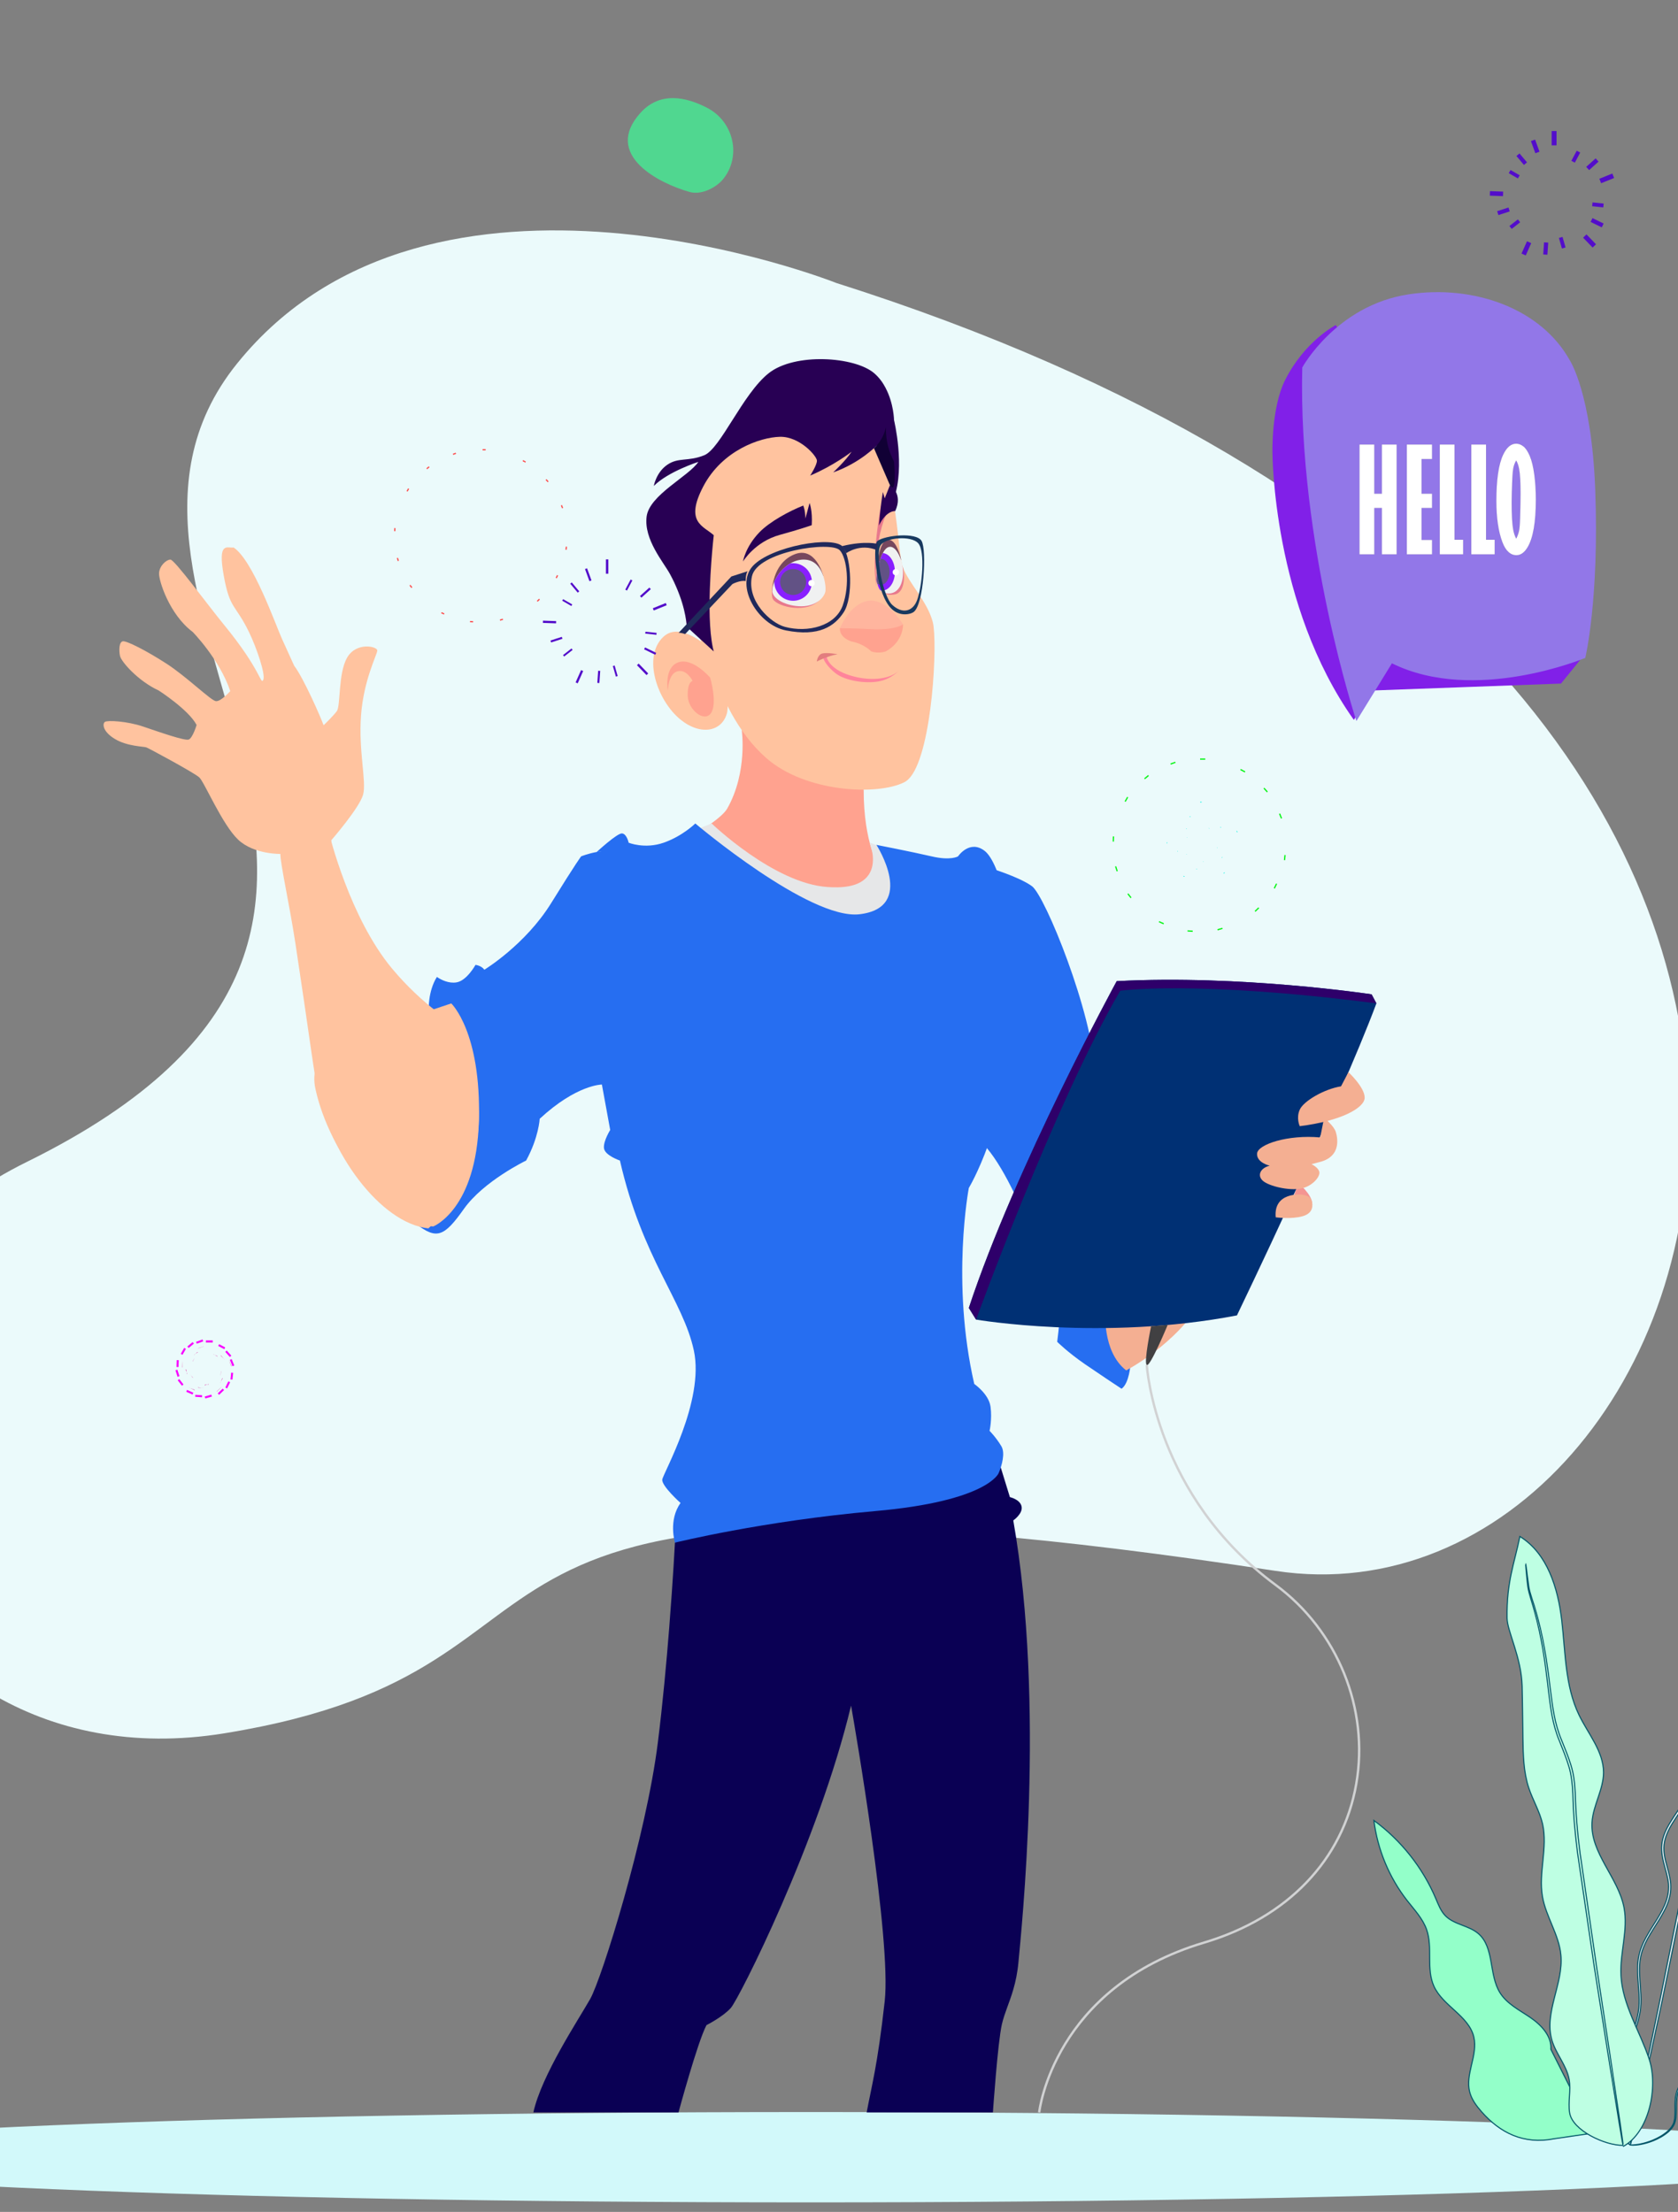 <svg width="390" height="514" viewBox="0 0 390 514" fill="none" xmlns="http://www.w3.org/2000/svg">
<rect x="0" y="0" width="390" height="514" fill="#808080" stroke="none"/>
<g clip-path="url(#clip0_110_116)">
<mask id="mask0_110_116" style="mask-type:luminance" maskUnits="userSpaceOnUse" x="-86" y="-39" width="553" height="553">
<path d="M467 -39H-86V514H467V-39Z" fill="white"/>
</mask>
<g mask="url(#mask0_110_116)">
<path d="M437.813 501.291C437.813 507.089 326.166 511.788 188.442 511.788C50.718 511.788 -60.929 507.089 -60.929 501.291C-60.929 495.493 50.718 490.794 188.442 490.794C326.166 490.794 437.813 495.493 437.813 501.291Z" fill="#D2F9FA"/>
<path d="M194.334 65.744C194.334 65.744 100.334 28.342 55.093 84.488C9.851 140.634 119.94 213.961 6.29 269.975C-73.968 309.53 -32.915 416.538 52.051 402.799C148.735 387.168 83.011 332.511 296.474 365.038C402.204 381.151 480.334 156.461 194.334 65.744Z" fill="#EBFAFB"/>
<path d="M168.031 41.675C172.418 36.302 170.527 28.268 164.373 25.066C159.529 22.546 153.415 21.161 148.854 26.225C140.028 36.027 153.267 42.645 160.271 44.607C163.242 45.439 166.67 43.341 168.031 41.675Z" fill="#50D790"/>
<path d="M266.529 274.24C266.529 274.24 263.74 273.4 262.624 275.634C261.507 277.868 258.013 304.689 258.986 312.232C259.969 319.775 262.758 316.988 262.758 316.988C262.758 316.988 262.48 321.456 260.666 322.717L260.655 322.706C260.634 322.695 260.589 322.661 260.533 322.617C260.489 322.595 260.435 322.551 260.369 322.506H260.356C259.284 321.799 255.569 319.343 252.14 316.988C248.092 314.189 245.714 311.811 245.714 311.811C245.714 311.811 246.277 307.343 246.277 306.093C246.277 304.833 237.331 275.07 228.537 265.857C220.33 257.263 228.393 208.853 229.521 202.317L229.654 201.587C229.654 201.587 236.775 203.686 239.85 205.933C242.913 208.189 253.964 235.398 254.517 249.366C255.08 263.335 260.102 271.265 260.102 271.265C260.102 271.265 261.784 270.248 264.582 271.265L266.529 274.24Z" fill="#266EF1"/>
<path d="M236.711 455.924C236.479 458.469 236.037 460.524 235.506 462.315V462.328C234.61 465.413 233.482 467.726 232.862 470.379C231.889 474.571 230.772 490.883 230.772 490.883H201.43C202.546 484.845 203.94 480.167 205.621 465.07C207.225 450.637 198.598 400.888 197.857 396.631C197.824 396.443 197.801 396.343 197.801 396.343C190.259 427.909 171.745 464.519 169.853 466.608C167.973 468.71 164.202 470.589 164.202 470.589C162.1 474.57 157.698 490.883 157.698 490.883H123.965C125.845 482.258 134.439 469.34 137.171 464.517C139.892 459.694 150.155 426.79 152.887 405.002C154.026 395.922 154.9 386.334 155.542 378.227V378.205C156.437 366.879 156.869 358.475 156.869 358.475C165.451 349.681 232.596 341.01 232.596 341.01L234.72 347.9C234.72 347.9 237.12 348.421 237.441 350.101C237.75 351.771 235.506 353.31 235.506 353.31C243.038 396.056 237.331 449.011 236.711 455.924Z" fill="#0A0054"/>
<path d="M256.928 304.622C256.928 304.622 256.09 314.052 261.748 318.453C261.748 318.453 273.379 312.375 279.107 302.457C284.835 292.537 256.928 304.622 256.928 304.622Z" fill="#F4AF92"/>
<path d="M301.74 274.917C301.74 274.917 304.983 277.545 305.001 279.803C305.022 282.06 299.643 281.012 299.643 281.012L301.74 274.917Z" fill="#F49592"/>
<path d="M142.191 264.596L139.891 252.021C139.891 252.021 134.018 252.021 125.435 259.984C125.435 259.984 125.225 264.296 122.283 269.684C122.283 269.684 112.395 274.451 107.805 280.942C103.215 287.434 101.479 288.087 96.69 284.405C95.418 283.43 94.555 280.124 94.102 275.623C93.427 268.82 93.682 259.286 94.854 250.892C95.827 243.969 97.431 237.831 99.654 234.634C99.654 234.634 99.444 230.366 101.545 227.015C101.645 227.082 101.755 227.148 101.855 227.224C102.541 227.657 104.31 228.606 106.146 228.275C108.524 227.855 110.515 224.217 110.515 224.217C110.515 224.217 111.875 224.36 112.572 225.344C112.572 225.344 122.073 219.582 128.089 209.882C134.095 200.193 135.068 198.999 135.068 198.999C135.068 198.999 136.606 198.37 138.685 197.983C140.322 197.673 142.302 197.528 144.149 197.959C144.149 197.959 173.347 243.084 142.191 264.596Z" fill="#266EF1"/>
<path d="M204.369 201.587C204.369 201.587 200.73 196.152 200.732 183.503L172.397 169.677C172.397 169.677 173.822 179.436 169.019 187.898C167.751 190.133 161.835 193.666 161.835 193.666C161.835 193.666 187.727 225.601 200.16 222.536C212.594 219.471 210.101 205.933 210.101 205.933C210.101 205.933 207.999 206.758 204.369 201.587Z" fill="#FFA28F"/>
<path d="M165.4 191.356C165.4 191.356 179.913 205.344 192.406 206.129C195.187 206.304 199.847 206.335 201.915 203.254C203.728 200.551 202.53 196.896 202.128 195.802C202.652 195.992 203.175 196.183 203.698 196.374C204.71 197.694 210.538 205.478 207.9 210.877C204.695 217.436 190.842 216.767 182.763 213.359C172.577 209.062 162.83 192.373 162.83 192.373L165.4 191.356Z" fill="#E6E7E8"/>
<path d="M211.617 180.551C211.584 180.584 211.539 180.617 211.504 180.672C211.107 181.148 210.688 181.513 210.235 181.745C203.941 184.964 187.185 184.123 178.105 176.16C174.654 173.13 172.066 169.502 170.009 165.797C169.998 165.764 169.987 165.752 169.987 165.752C166.691 159.747 164.822 153.509 163.008 149.196C160.077 142.217 157.666 130.526 158.263 123.769C158.816 117.486 160.077 112.178 168.605 104.911C177.121 97.645 198.08 97.224 203.388 104.491C208.696 111.757 208.552 128.104 209.814 131.732C211.075 135.371 215.543 139.695 216.803 144.584C217.953 149.107 216.738 174.169 211.617 180.551Z" fill="#FFC39F"/>
<path d="M207.789 115.727C207.789 115.727 207.303 109.577 203.806 103.494C203.806 103.494 199.926 107.587 193.643 109.777C193.643 109.777 196.563 107.067 197.924 104.976C197.679 105.164 193.776 108.184 188.301 110.518C188.301 110.518 189.872 108.106 189.872 107.056C189.872 106.005 185.89 101.404 181.278 101.504C176.666 101.614 167.862 104.645 163.461 113.028C159.07 121.412 163.483 122.186 165.894 124.376C165.894 124.376 164.688 134.772 164.954 143.465C165.042 146.065 165.263 148.509 165.673 150.477C165.739 150.798 165.816 151.097 165.894 151.384L159.601 145.633C159.601 145.633 159.545 141.795 157.123 136.287C156.858 135.657 156.548 135.004 156.205 134.33L156.172 134.275C156.039 134.009 155.896 133.744 155.752 133.467C154.248 130.658 149.618 125.402 150.286 120.05C150.915 115.017 160.076 110.695 162.31 107.332C162.31 107.332 155.287 109.577 151.958 112.929C151.958 112.929 152.489 109.777 155.099 107.996C157.698 106.215 159.888 107.321 163.671 105.795C167.464 104.28 172.585 91.55 178.657 86.727C184.74 81.905 198.676 82.856 203.177 86.727C204.338 87.723 205.201 88.928 205.843 90.167H205.854V90.178V90.189C205.865 90.211 205.876 90.222 205.876 90.245C207.734 93.806 207.789 97.621 207.789 97.621C207.789 97.621 210.41 108.361 207.789 115.727Z" fill="#280054"/>
<path d="M225.174 276.054C225.174 276.054 220.995 297.921 226.436 321.601C226.436 321.601 229.788 323.901 230.208 326.831C230.208 326.831 230.208 326.855 230.219 326.887C230.617 329.808 229.997 332.494 229.997 332.494C229.997 332.494 231.468 333.965 232.728 336.055C232.961 336.453 233.093 336.919 233.138 337.428C233.338 339.595 232.099 342.338 232.099 342.338C232.099 342.338 229.576 348.843 203.387 351.143C177.197 353.454 156.868 358.476 156.868 358.476C156.868 358.476 155.287 353.242 158.173 349.261C158.173 349.261 153.717 345.279 153.927 343.809C154.137 342.338 163.78 325.581 161.27 313.846C158.748 302.113 149.325 292.59 144.083 269.685C144.083 269.685 140.588 268.512 140.378 266.83C140.168 265.16 141.914 262.429 141.914 262.429L142.546 263.624C142.546 263.624 154.49 256.778 151.272 227.856C148.064 198.935 144.668 197.174 138.685 197.981C138.685 197.981 143.452 193.57 144.57 193.669C145.686 193.769 146.106 195.826 146.106 195.826C146.106 195.826 149.846 197.363 154.248 195.826C158.649 194.289 161.602 191.358 161.602 191.358C161.602 191.358 188.14 213.827 199.784 212.45C213.074 210.879 203.7 196.33 203.7 196.33C203.7 196.33 212.047 197.96 216.516 199.001C220.995 200.051 222.664 199.001 222.664 199.001C222.664 199.001 225.319 195.052 228.813 197.695C232.308 200.327 236.633 214.859 235.24 238.328C233.847 261.798 225.174 276.054 225.174 276.054Z" fill="#266EF1"/>
<path d="M179.838 134.774C179.838 134.774 179.13 136.923 179.496 138.862C179.864 140.8 186.839 142.691 190.15 139.755C193.459 136.819 179.838 134.774 179.838 134.774Z" fill="#E8798D"/>
<path d="M319.905 233.163C311.245 256.356 287.488 305.673 287.488 305.673C256.199 311.679 226.857 306.646 226.857 306.646L225.176 303.937C236.07 270.978 259.55 227.998 259.55 227.998C288.328 226.461 318.788 231.062 318.788 231.062L319.905 233.163Z" fill="#003074"/>
<path d="M307.747 259.776C307.747 259.776 310.023 261.583 310.472 263.06C310.961 264.666 311.59 268.706 306.909 269.976L304.812 270.534C304.812 270.534 306.35 271.232 306.629 272.281C306.909 273.328 305.163 275.633 302.369 276.193C299.574 276.751 294.895 275.633 293.497 274.375C292.101 273.118 293.008 271.371 295.104 270.883C295.104 270.883 292.029 270.192 292.168 268.058C292.309 265.923 299.365 263.618 306.84 264.316L307.747 259.776Z" fill="#F4AF92"/>
<path d="M204.369 136.851C204.369 136.851 205.499 138.653 207.999 138.126C210.501 137.598 210.268 133.256 209.813 131.736C209.36 130.217 204.408 135.445 204.369 136.851Z" fill="#E8798D"/>
<path d="M313.405 249.152C313.405 249.152 317.177 252.651 317.177 255.062C317.177 257.471 311.624 260.511 302.089 261.698C302.089 261.698 301.198 259.847 302.089 257.856C302.98 255.865 307.748 253.07 311.676 252.442L313.405 249.152Z" fill="#F4AF92"/>
<path d="M302.418 277.589C302.418 277.589 295.942 276.961 296.5 282.877C296.5 282.877 300.125 283.387 302.778 282.618C305.434 281.851 305.083 279.825 304.874 279.127C304.664 278.428 304.432 277.869 302.418 277.589Z" fill="#F4AF92"/>
<path d="M172.687 130.479C172.687 130.479 173.211 127.103 176.51 123.686C178.885 121.226 183.475 118.744 186.691 117.486C186.691 117.486 187.18 118.534 187.18 120.49C187.18 120.49 187.704 118.639 188.159 116.893C188.159 116.893 188.874 118.639 188.664 122.044C188.664 122.044 185.849 123.036 181.225 124.297C175.463 125.869 172.687 130.479 172.687 130.479Z" fill="#280054"/>
<path d="M203.701 134.774C203.701 134.774 203.7 125.939 206.267 125.449C208.417 125.039 209.428 130.032 209.428 130.032L203.701 134.774Z" fill="#77475E"/>
<path d="M179.496 137.289C179.496 137.289 179.409 131.084 184.491 128.883C189.573 126.683 191.335 133.817 191.335 133.817L179.496 137.289Z" fill="#77475E"/>
<path d="M191.863 137.284C191.718 138.578 189.971 140.889 186.199 140.889C182.849 140.889 179.487 139.208 179.496 137.284C179.496 136.609 179.673 135.879 179.984 135.138C180.659 133.512 182.018 131.898 183.677 130.935C184.783 130.283 186.033 129.929 187.317 130.062C191.376 130.482 191.994 136.001 191.863 137.284Z" fill="#F0F1F1"/>
<path d="M209.881 132.894C209.936 135.77 208.686 137.96 206.495 137.916C205.577 137.893 205.013 137.639 204.614 137.197C204.282 136.821 204.084 136.301 203.917 135.67C203.84 135.394 203.764 135.095 203.697 134.774C203.697 134.774 203.928 132.065 204.648 129.853C204.814 129.366 204.99 128.913 205.19 128.526C205.543 127.829 205.976 127.309 206.495 127.132C208.198 126.513 209.836 130.008 209.881 132.894Z" fill="#F0F1F1"/>
<path d="M188.7 135.249C188.7 137.66 186.753 139.607 184.342 139.607C181.931 139.607 179.973 137.66 179.973 135.249C179.973 135.216 179.973 135.171 179.984 135.138C180.659 133.512 182.019 131.898 183.678 130.935C183.888 130.902 184.121 130.88 184.342 130.88C186.753 130.88 188.7 132.838 188.7 135.249Z" fill="#891FFF"/>
<path d="M187.36 135.247C187.36 136.917 186.006 138.269 184.337 138.269C182.669 138.269 181.315 136.917 181.315 135.247C181.315 133.578 182.669 132.224 184.337 132.224C186.006 132.224 187.36 133.578 187.36 135.247Z" fill="#625285"/>
<path d="M207.999 132.882C207.999 135.293 206.671 137.24 205.033 137.24C204.889 137.24 204.748 137.229 204.614 137.195C204.283 136.819 204.084 136.3 203.918 135.669C203.84 135.393 203.762 135.094 203.695 134.773C203.695 134.773 203.927 132.064 204.647 129.852C204.813 129.365 204.99 128.911 205.19 128.524C206.761 128.646 207.999 130.548 207.999 132.882Z" fill="#891FFF"/>
<path d="M206.771 132.882C206.771 134.552 205.853 135.901 204.713 135.901C204.437 135.901 204.16 135.813 203.917 135.669C203.84 135.393 203.762 135.094 203.696 134.773C203.696 134.773 203.928 132.064 204.647 129.852H204.713C205.853 129.852 206.771 131.212 206.771 132.882Z" fill="#625285"/>
<path d="M204.751 117.42C204.751 117.42 202.41 129.85 203.701 136.207C203.701 136.207 202.946 126.65 205.847 119.84L204.751 117.42Z" fill="#E8798D"/>
<path d="M204.295 122.096C204.295 122.096 204.574 117.906 205.202 114.343L205.621 115.811L206.84 112.746C206.84 112.746 209.988 114.657 208.061 118.767C208.061 118.767 206.042 118.534 204.295 122.096Z" fill="#280054"/>
<path d="M192.105 152.517C192.105 152.517 192.367 155.357 197.607 156.964C202.845 158.57 207.321 157.582 208.95 155.766C208.95 155.766 207.264 157.79 204.19 158.349C201.116 158.909 196.464 158.184 194.27 156.499C191.86 154.647 191.372 153.007 191.372 153.007L192.105 152.517Z" fill="#FF849B"/>
<path d="M189.834 153.72C189.834 153.72 192.384 152.412 194.654 152.028C194.654 152.028 192.244 151.575 191.126 151.854C190.009 152.133 189.834 153.72 189.834 153.72Z" fill="#E27D7E"/>
<path d="M267.541 308.194C267.541 308.194 265.766 316.672 266.534 317.197C267.302 317.72 271.389 307.895 271.389 307.895L267.541 308.194Z" fill="#414042"/>
<path d="M165.235 150.98C165.235 150.98 158.313 144.083 154.175 147.985C149.265 152.615 152.737 162.816 158.168 167.221C162.888 171.049 167.971 170.033 169.018 165.475C169.018 165.475 170.458 155.184 165.235 150.98Z" fill="#FFC39F"/>
<path d="M165.058 157.473C165.058 157.473 160.982 152.694 157.62 153.923C154.257 155.151 155.223 160.511 155.223 160.511C155.223 160.511 155.264 156.59 157.445 156.002C159.626 155.416 160.965 158.236 160.965 158.236C160.965 158.236 159.797 158.333 159.837 161.637C159.878 164.941 163.737 168.014 165.267 165.682C166.797 163.349 165.058 157.473 165.058 157.473Z" fill="#FFA28F"/>
<path d="M189.345 135.508C189.345 135.914 189.017 136.242 188.611 136.242C188.206 136.242 187.878 135.914 187.878 135.508C187.878 135.103 188.206 134.776 188.611 134.776C189.017 134.776 189.345 135.103 189.345 135.508Z" fill="white"/>
<path d="M208.95 132.963C208.95 133.371 208.62 133.702 208.212 133.702C207.804 133.702 207.473 133.371 207.473 132.963C207.473 132.555 207.804 132.224 208.212 132.224C208.62 132.224 208.95 132.555 208.95 132.963Z" fill="white"/>
<path d="M319.905 233.163C277.567 227.711 260.358 230.233 260.358 230.233C245.212 256.164 226.857 306.646 226.857 306.646L225.176 303.937C236.07 270.978 259.55 227.998 259.55 227.998C288.328 226.461 318.788 231.062 318.788 231.062L319.905 233.163Z" fill="#2E006A"/>
<path d="M161.746 201.212C161.768 201.3 161.801 201.378 161.834 201.466C161.79 201.344 161.757 201.255 161.746 201.212ZM161.746 201.466H161.834V201.212H161.746V201.466ZM-86.001 -39.001H467.001V514.001H-86.001V-39.001ZM-86.001 514.001H467.001V-39.001H-86.001V514.001ZM161.746 201.466V201.212H161.834V201.466H161.746Z" fill="#7F7F7F"/>
<path d="M203.122 104.151C203.371 103.926 203.621 103.674 203.866 103.392C205.109 101.958 205.656 100.388 205.912 99.249C205.887 100.182 205.936 101.312 206.164 102.574C206.527 104.575 207.207 106.165 207.797 107.274C208.078 111.169 207.969 113.169 207.47 113.273C207.303 113.307 207.094 113.131 206.84 112.746C205.6 109.882 204.362 107.016 203.122 104.151Z" fill="#110035"/>
<path d="M241.802 490.912L241.251 490.857C241.28 490.567 244.593 461.633 279.802 451.144C299.064 445.405 311.874 432.054 314.944 414.517C317.979 397.174 310.661 379.118 296.302 368.514C268.222 347.778 266.275 317.515 266.258 317.211L266.81 317.181C266.827 317.482 268.768 347.493 296.63 368.069C311.156 378.797 318.559 397.066 315.489 414.613C312.381 432.364 299.43 445.872 279.96 451.673C245.101 462.059 241.831 490.625 241.802 490.912Z" fill="#D1D2D3"/>
<path d="M201.85 139.607C197.52 140.213 195.214 145.986 195.214 145.986L203.386 147.383C207.088 147.174 209.884 145.079 209.884 145.079C209.884 145.079 206.181 139 201.85 139.607Z" fill="#FFB59E"/>
<path d="M195.214 145.986C195.214 145.986 198.846 145.986 202.199 146.195C205.553 146.405 208.63 145.986 209.885 145.078C209.885 145.078 210.092 148.99 205.9 151.364C205.9 151.364 204.223 151.993 202.477 151.364C202.477 151.364 200.871 149.618 197.867 149.06C197.867 149.06 195.075 148.221 195.214 145.986Z" fill="#FFA28F"/>
<path d="M195.959 127.132C193.837 124.31 179.082 126.976 174.942 131.557C170.803 136.138 176.109 145.204 182.675 146.5C190.354 148.014 193.956 145.532 196.087 142.289C198.334 138.865 197.88 129.683 195.959 127.132ZM195.862 140.709C194.136 145.482 187.782 147.091 182.433 145.67C179.136 144.794 173.513 139.677 174.771 133.914C176.028 128.152 193.094 125.665 195.174 127.862C196.853 129.635 197.587 135.938 195.862 140.709Z" fill="#20295B"/>
<path d="M214.184 125.683C212.927 123.611 205.749 124.402 203.959 125.683C202.798 126.515 203.429 136.568 206.611 140.795C208.621 143.464 211.475 142.833 212.333 142.228C214.708 140.551 215.442 127.755 214.184 125.683ZM213.172 139.399C212.188 142.125 209.749 142.759 207.357 140.543C205.207 138.551 203.307 128.796 204.702 126.683C205.867 124.918 211.727 124.382 213.403 126.232C215.08 128.081 214.315 136.231 213.172 139.399Z" fill="#18395F"/>
<path d="M196.676 128.556C196.676 128.556 199.897 126.151 203.878 127.874C203.878 127.874 203.799 127.021 204.054 126.415C204.054 126.415 201.22 125.571 195.739 126.897C195.739 126.897 196.487 128.05 196.676 128.556Z" fill="#20295B"/>
<path d="M173.755 132.745L169.988 133.961L157.716 147.063C157.716 147.063 158.133 146.944 159.233 147.353L170.229 135.721C170.229 135.721 172.04 134.769 173.318 135.033C173.318 135.033 173.266 133.522 173.755 132.745Z" fill="#20295B"/>
<path d="M104.881 233.174L100.48 234.642C100.48 234.642 69.953 237.646 73.307 253.014C76.659 268.382 89.513 284.308 100.689 285.006C100.689 285.006 110.748 281.095 111.308 260.418C111.867 239.742 104.881 233.174 104.881 233.174Z" fill="#FFC39F"/>
<path d="M77 195.257C77 195.257 83.595 187.672 84.4 184.626C85.204 181.581 83.301 174.523 83.911 166.246C84.522 157.968 87.639 152.168 87.689 151.183C87.738 150.195 82.827 149.099 80.684 152.81C78.541 156.521 79.213 164.052 78.261 165.292C77.31 166.53 75.212 168.541 75.212 168.541C74.566 166.715 70.587 157.618 68.366 154.688C68.366 154.688 67.046 151.803 65.521 148.425C63.995 145.047 58.798 130.207 54.295 127.223C52.824 127.448 50.569 125.674 51.988 133.678C53.407 141.682 54.693 140.321 57.883 146.906C59.596 150.443 61.799 156.791 61.175 158.003C60.551 159.216 60.728 155.761 52.035 145.152C47.98 140.202 40.565 130.01 39.599 130.036C38.634 130.063 37.08 131.469 36.967 133.155C36.852 134.841 39.364 142.798 44.771 146.836C44.771 146.836 51.013 153.173 53.52 160.596C53.52 160.596 51.337 163.053 50.185 162.937C49.033 162.82 43.392 157.242 38.648 154.187C33.904 151.131 29.433 148.876 28.55 149.025C27.667 149.174 27.616 151.086 27.891 152.421C28.165 153.754 32.096 158.252 36.896 160.465C36.896 160.465 43.826 164.906 45.695 168.47C45.695 168.47 44.788 171.495 43.865 171.85C42.943 172.205 36.951 170.082 33.245 168.83C29.538 167.577 25.008 167.336 24.389 167.75C23.767 168.163 23.84 169.992 26.706 171.723C29.572 173.453 33.415 173.452 34.012 173.675C34.609 173.898 45.142 179.57 46.32 180.653C47.497 181.736 51.663 191.638 55.361 195.131C59.059 198.624 65.388 198.442 65.388 198.442C65.388 198.442 77.847 224.992 77 195.257Z" fill="#FFC39F"/>
<path d="M101.555 235.123C98.239 232.557 94.609 229.261 91.112 225.063C81.297 213.279 76.638 194.237 76.373 193.207C76.106 192.177 65.253 196.357 65.165 198.373C65.077 200.39 67.31 210.33 68.668 219.285C71.89 240.528 72.384 245.224 73.606 252.29C76.285 267.79 88.432 284.262 99.567 285.448C101.341 283.866 110.434 275.434 111.248 261.347C112.107 246.477 103.082 236.719 101.555 235.123Z" fill="#FFC39F"/>
<path d="M310.443 75.546C310.443 75.546 303.216 79.258 298.657 88.376C295.474 94.745 295.743 105.179 295.743 105.179C295.743 105.179 295.738 140.637 314.663 167.292L318.866 160.463L362.806 158.846L367.858 152.619L310.443 75.546Z" fill="#8120E8"/>
<path d="M315.257 167.554C315.257 167.554 301.672 126.475 302.669 85.398C302.669 85.398 310.599 70.949 327.385 68.4C342.629 66.086 358.187 71.745 364.848 83.721C364.848 83.721 369.923 91.406 370.761 113.761C371.72 139.314 368.45 152.883 368.45 152.883C368.45 152.883 342.787 163.667 323.509 154.141L315.257 167.554Z" fill="#9277E8"/>
<path d="M360.449 476.207C360.674 473.149 358.225 470.566 355.695 468.836C353.164 467.106 350.253 465.674 348.627 463.075C345.995 458.865 347.363 452.547 343.587 449.32C341.368 447.421 337.975 447.267 335.932 445.179C334.86 444.085 334.309 442.598 333.709 441.189C330.654 433.995 325.626 427.65 319.32 423.034C320.163 429.781 322.865 436.285 327.05 441.645C328.732 443.8 330.688 445.841 331.585 448.424C333.039 452.616 331.438 457.499 333.266 461.542C335.357 466.168 341.387 468.424 342.55 473.365C343.533 477.542 340.529 481.91 341.569 486.074C342.01 487.846 343.145 489.362 344.352 490.734C348.595 495.563 354.06 498.428 361.299 496.99L370.248 495.687L360.449 476.207Z" fill="#93FFC9"/>
<path d="M360.449 476.207C360.674 473.149 358.225 470.566 355.695 468.836C353.164 467.106 350.253 465.674 348.627 463.075C345.995 458.865 347.363 452.547 343.587 449.32C341.368 447.421 337.975 447.267 335.932 445.179C334.86 444.085 334.309 442.598 333.709 441.189C330.654 433.995 325.626 427.65 319.32 423.034C320.163 429.781 322.865 436.285 327.05 441.645C328.732 443.8 330.688 445.841 331.585 448.424C333.039 452.616 331.438 457.499 333.266 461.542C335.357 466.168 341.387 468.424 342.55 473.365C343.533 477.542 340.529 481.91 341.569 486.074C342.01 487.846 343.145 489.362 344.352 490.734C348.595 495.563 354.06 498.428 361.299 496.99L370.248 495.687L360.449 476.207Z" stroke="#015568" stroke-width="0.25" stroke-miterlimit="10"/>
<path d="M378.927 498.452C378.927 498.452 379.141 498.436 379.558 498.435C379.973 498.406 380.594 498.361 381.388 498.183C382.182 498.015 383.155 497.745 384.249 497.282C385.335 496.816 386.567 496.167 387.706 495.144C388.25 494.616 388.778 493.978 389.03 493.187C389.284 492.392 389.3 491.477 389.309 490.546C389.311 489.608 389.262 488.616 389.38 487.583C389.487 486.544 389.85 485.496 390.377 484.518C391.386 482.549 393.033 480.727 393.457 478.28C393.941 475.855 393.396 473.226 392.85 470.525C392.31 467.843 391.746 464.812 392.692 461.825C393.57 458.872 395.435 456.228 396.247 453.118C397.065 449.993 396.473 446.604 396.53 443.113C396.549 441.367 396.821 439.543 397.53 437.865C398.215 436.185 399.166 434.631 399.863 432.965C401.272 429.619 401.402 425.813 401.68 422.002C401.815 420.088 401.949 418.155 402.087 416.201C402.218 414.264 402.317 412.24 402.866 410.291C403.354 408.334 404.096 406.442 404.814 404.553C405.164 403.609 405.532 402.655 405.713 401.696C405.833 400.74 405.852 399.682 405.869 398.673C405.886 396.628 405.719 394.576 405.381 392.527C405.055 390.477 404.594 388.422 404.282 386.319C404.263 386.193 404.244 386.07 404.227 385.956L404.649 386.168C402.843 387.166 401.315 388.604 400.151 390.29C398.966 391.963 398.12 393.848 397.459 395.767C396.131 399.628 395.75 403.673 395.141 407.607C394.548 411.532 393.711 415.463 391.794 418.862C390.841 420.552 389.698 422.07 388.729 423.652C387.76 425.223 386.953 426.895 386.762 428.664C386.364 432.236 388.588 435.528 388.299 439.149C388.201 440.934 387.558 442.599 386.774 444.096C385.991 445.603 385.07 446.985 384.21 448.357C383.351 449.728 382.547 451.101 381.979 452.537C381.401 453.969 381.11 455.466 381.067 456.957C380.958 459.941 381.494 462.823 381.369 465.616C381.281 468.427 380.387 470.992 379.368 473.262C378.344 475.542 377.197 477.592 376.25 479.565C375.772 480.548 375.333 481.513 374.987 482.46C374.62 483.4 374.454 484.364 374.301 485.28C374.069 487.13 374.149 488.852 374.392 490.365C374.869 493.409 376.063 495.575 377.108 496.794C378.164 498.022 378.964 498.405 378.927 498.452C378.927 498.452 378.742 498.345 378.395 498.11C378.22 497.997 378.004 497.851 377.782 497.631C377.556 497.419 377.271 497.194 377.019 496.87C375.933 495.659 374.688 493.478 374.171 490.401C373.908 488.873 373.809 487.129 374.029 485.244C374.177 484.311 374.337 483.327 374.707 482.359C375.053 481.39 375.487 480.42 375.959 479.426C376.898 477.437 378.032 475.379 379.035 473.113C380.03 470.856 380.89 468.341 380.963 465.601C381.076 462.865 380.526 459.993 380.623 456.939C380.661 455.416 380.957 453.848 381.55 452.368C382.132 450.885 382.946 449.487 383.806 448.104C384.666 446.722 385.575 445.346 386.336 443.87C387.1 442.402 387.706 440.804 387.795 439.117C388.096 435.716 385.856 432.446 386.235 428.605C386.435 426.717 387.285 424.968 388.268 423.369C389.252 421.758 390.389 420.241 391.314 418.594C393.172 415.288 393.998 411.431 394.583 407.521C395.187 403.611 395.566 399.523 396.916 395.583C397.59 393.625 398.455 391.692 399.68 389.959C400.883 388.217 402.481 386.708 404.374 385.662L404.734 385.463L404.797 385.874C404.814 385.986 404.833 386.109 404.851 386.232C405.16 388.311 405.62 390.361 405.949 392.436C406.29 394.508 406.46 396.602 406.443 398.676C406.42 399.724 406.41 400.722 406.277 401.794C406.075 402.844 405.7 403.799 405.347 404.753C404.624 406.651 403.893 408.516 403.414 410.429C402.875 412.334 402.779 414.285 402.643 416.246C402.503 418.197 402.366 420.129 402.228 422.042C401.943 425.837 401.817 429.705 400.351 433.171C399.628 434.885 398.676 436.433 398.01 438.061C397.324 439.68 397.062 441.405 397.036 443.124C396.966 446.544 397.565 449.982 396.71 453.238C395.848 456.461 393.972 459.09 393.117 461.954C392.195 464.818 392.721 467.754 393.25 470.447C393.78 473.145 394.332 475.828 393.816 478.351C393.347 480.913 391.651 482.755 390.662 484.668C390.14 485.624 389.789 486.617 389.677 487.618C389.555 488.618 389.594 489.601 389.584 490.547C389.565 491.493 389.545 492.414 389.268 493.263C388.986 494.113 388.425 494.77 387.858 495.308C386.674 496.347 385.42 496.984 384.314 497.44C383.202 497.891 382.214 498.146 381.41 498.297C379.795 498.617 378.927 498.452 378.927 498.452Z" fill="#F0F1F1"/>
<path d="M378.927 498.452C378.927 498.452 379.141 498.436 379.558 498.435C379.973 498.406 380.594 498.361 381.388 498.183C382.182 498.015 383.155 497.745 384.249 497.282C385.335 496.816 386.567 496.167 387.706 495.144C388.25 494.616 388.778 493.978 389.03 493.187C389.284 492.392 389.3 491.477 389.309 490.546C389.311 489.608 389.262 488.616 389.38 487.583C389.487 486.544 389.85 485.496 390.377 484.518C391.386 482.549 393.033 480.727 393.457 478.28C393.941 475.855 393.396 473.226 392.85 470.525C392.31 467.843 391.746 464.812 392.692 461.825C393.57 458.872 395.435 456.228 396.247 453.118C397.065 449.993 396.473 446.604 396.53 443.113C396.549 441.367 396.821 439.543 397.53 437.865C398.215 436.185 399.166 434.631 399.863 432.965C401.272 429.619 401.402 425.813 401.68 422.002C401.815 420.088 401.949 418.155 402.087 416.201C402.218 414.264 402.317 412.24 402.866 410.291C403.354 408.334 404.096 406.442 404.814 404.553C405.164 403.609 405.532 402.655 405.713 401.696C405.833 400.74 405.852 399.682 405.869 398.673C405.886 396.628 405.719 394.576 405.381 392.527C405.055 390.477 404.594 388.422 404.282 386.319C404.263 386.193 404.244 386.07 404.227 385.956L404.649 386.168C402.843 387.166 401.315 388.604 400.151 390.29C398.966 391.963 398.12 393.848 397.459 395.767C396.131 399.628 395.75 403.673 395.141 407.607C394.548 411.532 393.711 415.463 391.794 418.862C390.841 420.552 389.698 422.07 388.729 423.652C387.76 425.223 386.953 426.895 386.762 428.664C386.364 432.236 388.588 435.528 388.299 439.149C388.201 440.934 387.558 442.599 386.774 444.096C385.991 445.603 385.07 446.985 384.21 448.357C383.351 449.728 382.547 451.101 381.979 452.537C381.401 453.969 381.11 455.466 381.067 456.957C380.958 459.941 381.494 462.823 381.369 465.616C381.281 468.427 380.387 470.992 379.368 473.262C378.344 475.542 377.197 477.592 376.25 479.565C375.772 480.548 375.333 481.513 374.987 482.46C374.62 483.4 374.454 484.364 374.301 485.28C374.069 487.13 374.149 488.852 374.392 490.365C374.869 493.409 376.063 495.575 377.108 496.794C378.164 498.022 378.964 498.405 378.927 498.452ZM378.927 498.452C378.927 498.452 378.742 498.345 378.395 498.11C378.22 497.997 378.004 497.851 377.782 497.631C377.556 497.419 377.271 497.194 377.019 496.87C375.933 495.659 374.688 493.478 374.171 490.401C373.908 488.873 373.809 487.129 374.029 485.244C374.177 484.311 374.337 483.327 374.707 482.359C375.053 481.39 375.487 480.42 375.959 479.426C376.898 477.437 378.032 475.379 379.035 473.113C380.03 470.856 380.89 468.341 380.963 465.601C381.076 462.865 380.526 459.993 380.623 456.939C380.661 455.416 380.957 453.848 381.55 452.368C382.132 450.885 382.946 449.487 383.806 448.104C384.666 446.722 385.575 445.346 386.336 443.87C387.1 442.402 387.706 440.804 387.795 439.117C388.096 435.716 385.856 432.446 386.235 428.605C386.435 426.717 387.285 424.968 388.268 423.369C389.252 421.758 390.389 420.241 391.314 418.594C393.172 415.288 393.998 411.431 394.583 407.521C395.187 403.611 395.566 399.523 396.916 395.583C397.59 393.625 398.455 391.692 399.68 389.959C400.883 388.217 402.481 386.708 404.374 385.662L404.734 385.463L404.797 385.874C404.814 385.986 404.833 386.109 404.851 386.232C405.16 388.311 405.62 390.361 405.949 392.436C406.29 394.508 406.46 396.602 406.443 398.676C406.42 399.724 406.41 400.722 406.277 401.794C406.075 402.844 405.7 403.799 405.347 404.753C404.624 406.651 403.893 408.516 403.414 410.429C402.875 412.334 402.779 414.285 402.643 416.246C402.503 418.197 402.366 420.129 402.228 422.042C401.943 425.837 401.817 429.705 400.351 433.171C399.628 434.885 398.676 436.433 398.01 438.061C397.324 439.68 397.062 441.405 397.036 443.124C396.966 446.544 397.565 449.982 396.71 453.238C395.848 456.461 393.972 459.09 393.117 461.954C392.195 464.818 392.721 467.754 393.25 470.447C393.78 473.145 394.332 475.828 393.816 478.351C393.347 480.913 391.651 482.755 390.662 484.668C390.14 485.624 389.789 486.617 389.677 487.618C389.556 488.618 389.594 489.601 389.584 490.547C389.565 491.493 389.545 492.414 389.268 493.263C388.986 494.113 388.425 494.77 387.858 495.308C386.674 496.347 385.42 496.984 384.314 497.44C383.202 497.891 382.214 498.146 381.41 498.297C379.795 498.617 378.927 498.452 378.927 498.452Z" stroke="#015568" stroke-width="0.25" stroke-miterlimit="10"/>
<path d="M403.154 390.92C403.164 390.922 403.157 391.019 403.136 391.207C403.106 391.427 403.07 391.7 403.027 392.037C402.914 392.766 402.784 393.837 402.527 395.223C402.25 396.62 401.52 398.183 400.93 400.068C400.309 401.949 399.689 404.12 399.135 406.551C398.572 408.981 398.094 411.671 397.593 414.567C397.075 417.441 396.542 420.628 395.073 423.638C394.392 425.15 393.631 426.661 393.057 428.27C392.469 429.871 392.189 431.597 392.011 433.377C391.73 436.954 391.217 440.679 390.511 444.424C388.982 451.901 387.526 459.021 386.202 465.503C384.806 471.954 383.55 477.768 382.49 482.668C381.42 487.515 380.551 491.453 379.938 494.229C379.633 495.557 379.392 496.605 379.216 497.367C379.133 497.696 379.067 497.964 379.014 498.18C378.966 498.362 378.935 498.455 378.926 498.452C378.917 498.45 378.926 498.353 378.957 498.167C378.996 497.948 379.043 497.677 379.103 497.342C379.252 496.575 379.458 495.519 379.719 494.182C380.289 491.397 381.096 487.446 382.092 482.584C383.116 477.676 384.332 471.854 385.683 465.393C386.993 458.912 388.432 451.795 389.944 444.322C390.651 440.571 391.16 436.913 391.449 433.318C391.632 431.526 391.926 429.737 392.538 428.084C393.135 426.434 393.908 424.916 394.588 423.419C396.047 420.463 396.58 417.369 397.123 414.483C397.644 411.592 398.147 408.893 398.737 406.457C399.32 404.021 399.972 401.846 400.625 399.966C401.25 398.072 402.008 396.525 402.309 395.173C402.594 393.819 402.763 392.736 402.911 392.017C402.979 391.685 403.034 391.414 403.078 391.197C403.118 391.012 403.144 390.919 403.154 390.92Z" fill="#F0F1F1"/>
<path d="M403.154 390.92C403.164 390.922 403.157 391.019 403.136 391.207C403.106 391.427 403.07 391.7 403.027 392.037C402.914 392.766 402.784 393.837 402.527 395.223C402.25 396.62 401.52 398.183 400.93 400.068C400.309 401.949 399.689 404.12 399.135 406.551C398.572 408.981 398.094 411.671 397.593 414.567C397.075 417.441 396.542 420.628 395.073 423.638C394.392 425.15 393.631 426.661 393.057 428.27C392.469 429.871 392.189 431.597 392.011 433.377C391.73 436.954 391.217 440.679 390.511 444.424C388.982 451.901 387.526 459.021 386.202 465.503C384.806 471.954 383.55 477.768 382.49 482.668C381.42 487.515 380.551 491.453 379.938 494.229C379.633 495.557 379.392 496.605 379.216 497.367C379.133 497.696 379.067 497.964 379.014 498.18C378.966 498.362 378.935 498.455 378.926 498.452C378.917 498.45 378.926 498.353 378.957 498.167C378.996 497.948 379.043 497.677 379.103 497.342C379.252 496.575 379.458 495.519 379.719 494.182C380.289 491.397 381.096 487.446 382.092 482.584C383.116 477.676 384.332 471.854 385.683 465.393C386.993 458.912 388.432 451.795 389.944 444.322C390.651 440.571 391.16 436.913 391.449 433.318C391.632 431.526 391.926 429.737 392.538 428.084C393.135 426.434 393.908 424.916 394.588 423.419C396.047 420.463 396.58 417.369 397.123 414.483C397.644 411.592 398.147 408.894 398.737 406.457C399.32 404.021 399.972 401.846 400.625 399.966C401.25 398.072 402.008 396.525 402.309 395.173C402.594 393.819 402.763 392.736 402.911 392.017C402.979 391.685 403.034 391.414 403.078 391.197C403.118 391.012 403.144 390.919 403.154 390.92Z" stroke="#015568" stroke-width="0.25" stroke-miterlimit="10"/>
<path d="M377.228 498.799C383.285 495.565 385.464 485.004 383.298 478.488C381.133 471.972 377.097 465.923 376.746 459.065C376.477 453.793 378.441 448.487 377.453 443.301C376.122 436.302 369.609 430.631 370.012 423.517C370.24 419.526 372.685 415.873 372.687 411.876C372.689 406.973 369.111 402.919 366.983 398.503C363.726 391.742 363.849 383.931 362.971 376.479C362.093 369.024 359.637 360.975 353.249 357.039C351.991 363.274 350.143 367.499 350.272 376.031C350.319 379.096 353.598 385.105 353.774 391.825C353.879 395.84 353.895 399.858 353.956 403.874C354.016 407.782 354.087 411.763 355.317 415.473C356.259 418.317 357.862 420.935 358.524 423.855C359.771 429.351 357.537 435.142 358.492 440.696C359.301 445.401 362.342 449.557 362.784 454.312C363.405 460.992 358.792 467.691 360.702 474.122C361.648 477.314 364.117 479.957 364.702 483.234C365.154 485.778 364.412 488.414 364.812 490.965C365.455 495.077 373.081 498.598 377.241 498.537" fill="#BEFFE3"/>
<path d="M377.228 498.799C383.285 495.565 385.464 485.004 383.298 478.488C381.133 471.972 377.097 465.923 376.746 459.065C376.477 453.793 378.441 448.487 377.453 443.301C376.122 436.302 369.609 430.631 370.012 423.517C370.24 419.526 372.685 415.873 372.687 411.876C372.689 406.973 369.111 402.919 366.983 398.503C363.726 391.742 363.849 383.931 362.971 376.479C362.093 369.024 359.637 360.975 353.249 357.039C351.991 363.274 350.143 367.499 350.272 376.031C350.319 379.096 353.598 385.105 353.774 391.825C353.879 395.84 353.895 399.858 353.956 403.874C354.016 407.782 354.087 411.763 355.317 415.473C356.259 418.317 357.862 420.935 358.524 423.855C359.771 429.351 357.537 435.142 358.492 440.696C359.301 445.401 362.342 449.557 362.784 454.312C363.405 460.992 358.792 467.691 360.702 474.122C361.648 477.314 364.117 479.957 364.702 483.234C365.154 485.778 364.412 488.414 364.812 490.965C365.455 495.077 373.081 498.598 377.241 498.537" stroke="#015568" stroke-width="0.25" stroke-miterlimit="10"/>
<path d="M354.589 363.347C354.599 363.347 354.622 363.464 354.656 363.696C354.694 363.961 354.74 364.301 354.799 364.728C354.93 365.632 355.059 366.986 355.317 368.692C355.593 370.396 356.425 372.37 357.066 374.762C357.743 377.143 358.398 379.888 358.949 382.953C359.511 386.016 359.946 389.401 360.391 393.026C360.863 396.644 361.31 400.536 362.918 404.314C363.659 406.221 364.513 408.158 365.136 410.243C365.781 412.329 366.021 414.565 366.124 416.8C366.234 421.281 366.614 425.868 367.231 430.571C368.595 439.956 369.892 448.896 371.073 457.032C372.308 465.151 373.421 472.464 374.359 478.622C375.269 484.741 376.009 489.707 376.526 493.185C376.763 494.875 376.952 496.204 377.085 497.149C377.139 497.577 377.182 497.917 377.216 498.181C377.242 498.414 377.251 498.535 377.241 498.537C377.231 498.538 377.204 498.421 377.158 498.19C377.111 497.928 377.048 497.591 376.97 497.166C376.811 496.225 376.588 494.904 376.303 493.219C375.743 489.748 374.943 484.792 373.956 478.683C372.984 472.531 371.83 465.224 370.548 457.114C369.352 448.975 368.039 440.033 366.659 430.645C366.042 425.945 365.661 421.292 365.56 416.828C365.461 414.604 365.232 412.434 364.609 410.4C364.005 408.356 363.163 406.429 362.422 404.506C360.808 400.673 360.365 396.691 359.917 393.085C359.492 389.455 359.082 386.078 358.547 383.023C358.025 379.966 357.401 377.227 356.755 374.849C356.15 372.466 355.348 370.476 355.097 368.729C354.87 366.993 354.778 365.654 354.683 364.741C354.649 364.31 354.62 363.969 354.597 363.703C354.582 363.469 354.579 363.349 354.589 363.347Z" fill="#BEFFE3"/>
<path d="M354.589 363.347C354.599 363.347 354.622 363.464 354.656 363.696C354.694 363.961 354.74 364.301 354.799 364.728C354.93 365.632 355.059 366.986 355.317 368.692C355.593 370.396 356.425 372.37 357.066 374.762C357.743 377.143 358.398 379.888 358.949 382.953C359.511 386.016 359.946 389.401 360.391 393.026C360.863 396.644 361.31 400.536 362.918 404.314C363.659 406.221 364.513 408.158 365.136 410.243C365.781 412.329 366.021 414.565 366.124 416.8C366.234 421.281 366.614 425.868 367.231 430.571C368.595 439.956 369.892 448.896 371.073 457.032C372.308 465.151 373.421 472.464 374.359 478.622C375.269 484.741 376.009 489.707 376.526 493.185C376.763 494.875 376.952 496.204 377.085 497.149C377.139 497.577 377.182 497.917 377.216 498.181C377.242 498.414 377.251 498.535 377.241 498.537C377.231 498.538 377.204 498.421 377.158 498.19C377.111 497.928 377.048 497.591 376.97 497.166C376.811 496.225 376.588 494.904 376.303 493.219C375.743 489.748 374.943 484.792 373.956 478.683C372.984 472.531 371.83 465.224 370.548 457.114C369.352 448.975 368.039 440.033 366.659 430.645C366.042 425.945 365.661 421.292 365.56 416.828C365.461 414.604 365.232 412.434 364.609 410.4C364.005 408.356 363.163 406.429 362.422 404.506C360.808 400.673 360.365 396.691 359.917 393.085C359.492 389.455 359.082 386.078 358.547 383.023C358.025 379.966 357.401 377.227 356.755 374.849C356.15 372.466 355.348 370.476 355.097 368.729C354.87 366.993 354.778 365.654 354.683 364.741C354.649 364.31 354.62 363.969 354.597 363.703C354.582 363.469 354.579 363.349 354.589 363.347Z" stroke="#015568" stroke-width="0.25" stroke-miterlimit="10"/>
<path d="M353.07 108.977C353.289 110.136 353.398 112.057 353.398 114.741C353.398 115.942 353.362 117.846 353.289 120.456C353.247 121.865 353.164 122.851 353.039 123.409C352.914 123.968 352.699 124.551 352.396 125.156C352.072 124.54 351.838 123.824 351.692 123.01C351.462 121.736 351.347 119.653 351.347 116.761C351.347 115.477 351.394 113.718 351.488 111.483C351.551 110.063 351.65 109.08 351.786 108.532C351.922 107.983 352.124 107.48 352.396 107.02C352.699 107.552 352.924 108.204 353.07 108.977ZM349.186 126.016C349.958 128.021 351.05 129.024 352.459 129.024C353.461 129.024 354.333 128.392 355.074 127.129C356.337 124.978 356.97 121.303 356.97 116.103C356.97 114.046 356.849 112.113 356.609 110.301C356.369 108.49 356.018 107.043 355.559 105.962C355.099 104.882 354.599 104.133 354.056 103.715C353.513 103.298 352.96 103.089 352.396 103.089C351.185 103.089 350.172 103.945 349.358 105.657C348.303 107.881 347.776 111.457 347.776 116.385C347.776 120.331 348.245 123.542 349.186 126.016Z" fill="white"/>
<path d="M353.07 108.977C353.289 110.136 353.398 112.057 353.398 114.741C353.398 115.942 353.362 117.846 353.289 120.456C353.247 121.865 353.164 122.851 353.039 123.409C352.914 123.968 352.699 124.551 352.396 125.156C352.072 124.54 351.838 123.824 351.692 123.01C351.462 121.736 351.347 119.653 351.347 116.761C351.347 115.477 351.394 113.718 351.488 111.483C351.551 110.063 351.65 109.08 351.786 108.532C351.922 107.983 352.124 107.48 352.396 107.02C352.699 107.552 352.924 108.204 353.07 108.977ZM349.186 126.016C349.958 128.021 351.05 129.024 352.459 129.024C353.461 129.024 354.333 128.392 355.074 127.129C356.337 124.978 356.97 121.303 356.97 116.103C356.97 114.046 356.849 112.113 356.609 110.301C356.369 108.49 356.018 107.043 355.559 105.962C355.099 104.882 354.599 104.133 354.056 103.715C353.513 103.298 352.96 103.089 352.396 103.089C351.185 103.089 350.172 103.945 349.358 105.657C348.303 107.881 347.776 111.457 347.776 116.385C347.776 120.331 348.245 123.542 349.186 126.016Z" stroke="black" stroke-width="0.01"/>
<path d="M341.951 128.82H347.402V125.421H345.396V103.292H341.951V128.82Z" fill="white"/>
<path d="M341.951 128.82H347.402V125.421H345.396V103.292H341.951V128.82Z" stroke="black" stroke-width="0.01"/>
<path d="M334.622 128.82H340.072V125.421H338.068V103.292H334.622V128.82Z" fill="white"/>
<path d="M334.622 128.82H340.072V125.421H338.068V103.292H334.622V128.82Z" stroke="black" stroke-width="0.01"/>
<path d="M326.965 128.82H332.838V125.469H330.41V118.045H332.838V114.725H330.41V106.676H332.838V103.292H326.965V128.82Z" fill="white"/>
<path d="M326.965 128.82H332.838V125.469H330.41V118.045H332.838V114.725H330.41V106.676H332.838V103.292H326.965V128.82Z" stroke="black" stroke-width="0.01"/>
<path d="M315.971 128.82H319.416V118.045H321.171V128.82H324.616V103.292H321.171V114.725H319.416V103.292H315.971V128.82Z" fill="white"/>
<path d="M315.971 128.82H319.416V118.045H321.171V128.82H324.616V103.292H321.171V114.725H319.416V103.292H315.971V128.82Z" stroke="black" stroke-width="0.01"/>
<path d="M94.915 113.933C94.754 113.84 94.667 113.79 94.667 113.79" stroke="#FE4A4A" stroke-width="0.72"/>
<path d="M95.616 136.183C95.469 136.297 95.39 136.359 95.39 136.359" stroke="#FE4A4A" stroke-width="0.72"/>
<path d="M116.508 143.868C116.559 144.046 116.587 144.143 116.587 144.143" stroke="#FE4A4A" stroke-width="0.72"/>
<path d="M131.46 127.376C131.645 127.396 131.745 127.406 131.745 127.406" stroke="#FE4A4A" stroke-width="0.72"/>
<path d="M121.77 107.335C121.857 107.171 121.905 107.082 121.905 107.082" stroke="#FE4A4A" stroke-width="0.72"/>
<path d="M99.558 108.812C99.439 108.669 99.374 108.592 99.374 108.592" stroke="#FE4A4A" stroke-width="0.72"/>
<path d="M92.607 129.959C92.43 130.017 92.334 130.048 92.334 130.048" stroke="#FE4A4A" stroke-width="0.72"/>
<path d="M109.61 144.326C109.597 144.512 109.59 144.612 109.59 144.612" stroke="#FE4A4A" stroke-width="0.72"/>
<path d="M129.301 133.943C129.468 134.025 129.559 134.069 129.559 134.069" stroke="#FE4A4A" stroke-width="0.72"/>
<path d="M127.05 111.797C127.188 111.672 127.263 111.605 127.263 111.605" stroke="#FE4A4A" stroke-width="0.72"/>
<path d="M105.673 105.587C105.61 105.413 105.575 105.318 105.575 105.318" stroke="#FE4A4A" stroke-width="0.72"/>
<path d="M91.908 123.082C91.722 123.075 91.621 123.072 91.621 123.072" stroke="#FE4A4A" stroke-width="0.72"/>
<path d="M102.972 142.398C102.896 142.568 102.855 142.66 102.855 142.66" stroke="#FE4A4A" stroke-width="0.72"/>
<path d="M125.027 139.376C125.156 139.509 125.226 139.582 125.226 139.582" stroke="#FE4A4A" stroke-width="0.72"/>
<path d="M130.486 117.795C130.658 117.725 130.752 117.688 130.752 117.688" stroke="#FE4A4A" stroke-width="0.72"/>
<path d="M112.522 104.649C112.522 104.463 112.522 104.362 112.522 104.362" stroke="#FE4A4A" stroke-width="0.72"/>
<path d="M261.921 185.823C261.76 185.73 261.673 185.68 261.673 185.68" stroke="#04F512" stroke-width="1.2"/>
<path d="M262.622 208.073C262.475 208.187 262.396 208.249 262.396 208.249" stroke="#04F512" stroke-width="1.2"/>
<path d="M283.514 215.758C283.565 215.936 283.593 216.033 283.593 216.033" stroke="#04F512" stroke-width="1.2"/>
<path d="M298.466 199.266C298.65 199.286 298.751 199.296 298.751 199.296" stroke="#04F512" stroke-width="1.2"/>
<path d="M288.776 179.225C288.863 179.061 288.911 178.972 288.911 178.972" stroke="#04F512" stroke-width="1.2"/>
<path d="M266.564 180.702C266.445 180.559 266.38 180.482 266.38 180.482" stroke="#04F512" stroke-width="1.2"/>
<path d="M259.613 201.849C259.436 201.906 259.34 201.938 259.34 201.938" stroke="#04F512" stroke-width="1.2"/>
<path d="M276.616 216.216C276.603 216.402 276.596 216.502 276.596 216.502" stroke="#04F512" stroke-width="1.2"/>
<path d="M296.307 205.833C296.474 205.915 296.565 205.959 296.565 205.959" stroke="#04F512" stroke-width="1.2"/>
<path d="M294.056 183.687C294.194 183.562 294.269 183.495 294.269 183.495" stroke="#04F512" stroke-width="1.2"/>
<path d="M272.679 177.477C272.615 177.303 272.581 177.208 272.581 177.208" stroke="#04F512" stroke-width="1.2"/>
<path d="M258.914 194.972C258.728 194.965 258.627 194.962 258.627 194.962" stroke="#04F512" stroke-width="1.2"/>
<path d="M269.978 214.288C269.902 214.458 269.861 214.55 269.861 214.55" stroke="#04F512" stroke-width="1.2"/>
<path d="M292.033 211.266C292.162 211.399 292.232 211.472 292.232 211.472" stroke="#04F512" stroke-width="1.2"/>
<path d="M297.492 189.685C297.664 189.615 297.758 189.578 297.758 189.578" stroke="#04F512" stroke-width="1.2"/>
<path d="M279.528 176.539C279.528 176.353 279.528 176.252 279.528 176.252" stroke="#04F512" stroke-width="1.2"/>
<path d="M42.811 314.145C42.811 314.145 42.669 314.063 42.41 313.914" stroke="#F800FF" stroke-width="1.6"/>
<path d="M42.156 321.093C42.156 321.093 42.027 321.193 41.792 321.377" stroke="#F800FF" stroke-width="1.6"/>
<path d="M48.352 324.302C48.352 324.302 48.398 324.459 48.48 324.747" stroke="#F800FF" stroke-width="1.6"/>
<path d="M53.649 319.759C53.649 319.759 53.812 319.776 54.109 319.808" stroke="#F800FF" stroke-width="1.6"/>
<path d="M51.422 313.146C51.422 313.146 51.498 313.002 51.639 312.738" stroke="#F800FF" stroke-width="1.6"/>
<path d="M44.456 312.735C44.456 312.735 44.35 312.609 44.158 312.38" stroke="#F800FF" stroke-width="1.6"/>
<path d="M41.465 319.039C41.465 319.039 41.309 319.09 41.024 319.182" stroke="#F800FF" stroke-width="1.6"/>
<path d="M46.189 324.174C46.189 324.174 46.178 324.338 46.157 324.636" stroke="#F800FF" stroke-width="1.6"/>
<path d="M52.72 321.717C52.72 321.717 52.868 321.789 53.136 321.92" stroke="#F800FF" stroke-width="1.6"/>
<path d="M52.889 314.741C52.889 314.741 53.011 314.631 53.233 314.431" stroke="#F800FF" stroke-width="1.6"/>
<path d="M46.484 311.972C46.484 311.972 46.428 311.818 46.326 311.537" stroke="#F800FF" stroke-width="1.6"/>
<path d="M41.517 316.873C41.517 316.873 41.353 316.867 41.054 316.857" stroke="#F800FF" stroke-width="1.6"/>
<path d="M44.2 323.314C44.2 323.314 44.134 323.464 44.012 323.737" stroke="#F800FF" stroke-width="1.6"/>
<path d="M51.178 323.239C51.178 323.239 51.292 323.357 51.499 323.572" stroke="#F800FF" stroke-width="1.6"/>
<path d="M53.722 316.741C53.722 316.741 53.874 316.68 54.151 316.568" stroke="#F800FF" stroke-width="1.6"/>
<path d="M48.651 311.948C48.651 311.948 48.651 311.784 48.651 311.485" stroke="#F800FF" stroke-width="1.6"/>
<path d="M45.02 315.958C45.02 315.958 45.014 315.955 45.003 315.949" stroke="#DA078C" stroke-width="0.867"/>
<path d="M44.541 319.791C44.541 319.791 44.536 319.795 44.526 319.803" stroke="#DA078C" stroke-width="0.903"/>
<path d="M48.057 321.75C48.057 321.75 48.058 321.756 48.062 321.769" stroke="#DA078C" stroke-width="0.941"/>
<path d="M51.32 319.118C51.32 319.118 51.327 319.119 51.34 319.12" stroke="#DA078C" stroke-width="0.98"/>
<path d="M50.051 314.94C50.051 314.94 50.055 314.933 50.061 314.921" stroke="#DA078C" stroke-width="1.021"/>
<path d="M45.52 314.534C45.52 314.534 45.516 314.528 45.506 314.517" stroke="#DA078C" stroke-width="1.064"/>
<path d="M43.361 318.752C43.361 318.752 43.353 318.754 43.339 318.759" stroke="#DA078C" stroke-width="1.108"/>
<path d="M46.592 322.483C46.592 322.483 46.591 322.491 46.59 322.507" stroke="#DA078C" stroke-width="1.154"/>
<path d="M51.454 320.818C51.454 320.818 51.463 320.822 51.479 320.83" stroke="#DA078C" stroke-width="1.202"/>
<path d="M51.746 315.473C51.746 315.473 51.753 315.466 51.767 315.454" stroke="#DA078C" stroke-width="1.252"/>
<path d="M46.696 313.104C46.696 313.104 46.693 313.095 46.687 313.078" stroke="#DA078C" stroke-width="1.305"/>
<path d="M42.438 317.058C42.438 317.058 42.429 317.058 42.41 317.057" stroke="#DA078C" stroke-width="1.359"/>
<path d="M44.596 322.714C44.596 322.714 44.592 322.723 44.584 322.741" stroke="#DA078C" stroke-width="1.416"/>
<path d="M50.9 322.836C50.9 322.836 50.907 322.844 50.922 322.859" stroke="#DA078C" stroke-width="1.475"/>
<path d="M53.479 316.796C53.479 316.796 53.489 316.792 53.509 316.784" stroke="#DA078C" stroke-width="1.536"/>
<path d="M48.651 311.948C48.651 311.948 48.651 311.937 48.651 311.914" stroke="#DA078C" stroke-width="1.6"/>
<path d="M275.894 194.619C275.868 194.603 275.853 194.595 275.853 194.595" stroke="#00F5E1" stroke-width="0.121"/>
<path d="M275.808 198.513C275.782 198.533 275.768 198.545 275.768 198.545" stroke="#00F5E1" stroke-width="0.13"/>
<path d="M279.655 200.168C279.665 200.202 279.671 200.221 279.671 200.221" stroke="#00F5E1" stroke-width="0.14"/>
<path d="M282.855 196.999C282.893 197.003 282.914 197.005 282.914 197.005" stroke="#00F5E1" stroke-width="0.151"/>
<path d="M280.984 192.533C281.004 192.496 281.014 192.476 281.014 192.476" stroke="#00F5E1" stroke-width="0.162"/>
<path d="M275.778 192.598C275.749 192.564 275.734 192.546 275.734 192.546" stroke="#00F5E1" stroke-width="0.174"/>
<path d="M273.747 197.816C273.701 197.83 273.676 197.838 273.676 197.838" stroke="#00F5E1" stroke-width="0.187"/>
<path d="M278.13 201.942C278.126 201.993 278.124 202.021 278.124 202.021" stroke="#00F5E1" stroke-width="0.201"/>
<path d="M284.009 199.235C284.059 199.259 284.086 199.272 284.086 199.272" stroke="#00F5E1" stroke-width="0.217"/>
<path d="M283.678 192.282C283.722 192.242 283.746 192.221 283.746 192.221" stroke="#00F5E1" stroke-width="0.233"/>
<path d="M276.614 189.812C276.592 189.752 276.58 189.719 276.58 189.719" stroke="#00F5E1" stroke-width="0.25"/>
<path d="M271.305 195.86C271.236 195.858 271.199 195.856 271.199 195.856" stroke="#00F5E1" stroke-width="0.269"/>
<path d="M275.197 203.588C275.167 203.656 275.15 203.693 275.15 203.693" stroke="#00F5E1" stroke-width="0.29"/>
<path d="M284.468 202.821C284.524 202.879 284.555 202.91 284.555 202.91" stroke="#00F5E1" stroke-width="0.311"/>
<path d="M287.439 193.269C287.519 193.237 287.563 193.219 287.563 193.219" stroke="#00F5E1" stroke-width="0.335"/>
<path d="M279.112 186.46C279.112 186.367 279.112 186.317 279.112 186.317" stroke="#00F5E1" stroke-width="0.36"/>
<path d="M132.903 140.641C131.97 140.102 131.174 139.643 130.777 139.414" stroke="#530DCA" stroke-width="0.421"/>
<path d="M132.959 150.857C132.093 151.534 131.354 152.111 130.985 152.399" stroke="#530DCA" stroke-width="0.43"/>
<path d="M142.646 154.709C142.955 155.787 143.219 156.707 143.35 157.166" stroke="#530DCA" stroke-width="0.438"/>
<path d="M149.993 147.017C151.131 147.136 152.102 147.239 152.587 147.289" stroke="#530DCA" stroke-width="0.447"/>
<path d="M145.524 137.125C146.072 136.094 146.54 135.214 146.773 134.775" stroke="#530DCA" stroke-width="0.456"/>
<path d="M134.457 137.572C133.691 136.66 133.038 135.881 132.712 135.492" stroke="#530DCA" stroke-width="0.466"/>
<path d="M130.65 148.214C129.493 148.59 128.507 148.91 128.015 149.07" stroke="#530DCA" stroke-width="0.475"/>
<path d="M139.263 155.884C139.176 157.121 139.102 158.177 139.065 158.704" stroke="#530DCA" stroke-width="0.485"/>
<path d="M149.811 150.667C150.949 151.222 151.92 151.695 152.404 151.932" stroke="#530DCA" stroke-width="0.495"/>
<path d="M148.908 138.693C149.868 137.828 150.687 137.091 151.096 136.723" stroke="#530DCA" stroke-width="0.505"/>
<path d="M137.234 134.97C136.783 133.731 136.398 132.675 136.206 132.147" stroke="#530DCA" stroke-width="0.515"/>
<path d="M129.249 144.592C127.905 144.545 126.758 144.505 126.186 144.485" stroke="#530DCA" stroke-width="0.526"/>
<path d="M135.301 155.824C134.742 157.078 134.266 158.148 134.028 158.682" stroke="#530DCA" stroke-width="0.536"/>
<path d="M148.241 154.393C149.214 155.4 150.044 156.26 150.458 156.688" stroke="#530DCA" stroke-width="0.547"/>
<path d="M151.832 141.603C153.157 141.067 154.288 140.61 154.852 140.383" stroke="#530DCA" stroke-width="0.559"/>
<path d="M141.105 133.316C141.105 131.857 141.105 130.613 141.105 129.992" stroke="#530DCA" stroke-width="0.57"/>
<path d="M352.997 41.101C352.064 40.562 351.268 40.103 350.871 39.874" stroke="#530DCA" stroke-width="0.842"/>
<path d="M353.053 51.317C352.187 51.994 351.448 52.571 351.079 52.859" stroke="#530DCA" stroke-width="0.859"/>
<path d="M362.74 55.169C363.049 56.247 363.313 57.167 363.444 57.626" stroke="#530DCA" stroke-width="0.877"/>
<path d="M370.087 47.477C371.225 47.596 372.196 47.699 372.681 47.749" stroke="#530DCA" stroke-width="0.895"/>
<path d="M365.618 37.585C366.166 36.554 366.634 35.674 366.867 35.235" stroke="#530DCA" stroke-width="0.913"/>
<path d="M354.551 38.032C353.785 37.12 353.132 36.341 352.806 35.952" stroke="#530DCA" stroke-width="0.931"/>
<path d="M350.744 48.674C349.587 49.05 348.601 49.37 348.109 49.53" stroke="#530DCA" stroke-width="0.95"/>
<path d="M359.356 56.344C359.27 57.581 359.196 58.637 359.159 59.164" stroke="#530DCA" stroke-width="0.97"/>
<path d="M369.905 51.127C371.043 51.682 372.014 52.155 372.498 52.392" stroke="#530DCA" stroke-width="0.99"/>
<path d="M369.002 39.153C369.962 38.288 370.781 37.551 371.19 37.183" stroke="#530DCA" stroke-width="1.01"/>
<path d="M357.328 35.43C356.877 34.191 356.492 33.135 356.3 32.607" stroke="#530DCA" stroke-width="1.03"/>
<path d="M349.343 45.052C347.999 45.005 346.852 44.965 346.28 44.945" stroke="#530DCA" stroke-width="1.052"/>
<path d="M355.395 56.284C354.836 57.538 354.36 58.608 354.122 59.142" stroke="#530DCA" stroke-width="1.073"/>
<path d="M368.335 54.852C369.308 55.86 370.138 56.72 370.552 57.148" stroke="#530DCA" stroke-width="1.095"/>
<path d="M371.926 42.063C373.251 41.527 374.382 41.07 374.946 40.843" stroke="#530DCA" stroke-width="1.117"/>
<path d="M361.199 33.776C361.199 32.317 361.199 31.073 361.199 30.452" stroke="#530DCA" stroke-width="1.14"/>
</g>
</g>
<defs>
<clipPath id="clip0_110_116">
<rect width="553" height="553" fill="white" transform="translate(-86 -39)"/>
</clipPath>
</defs>
</svg>
